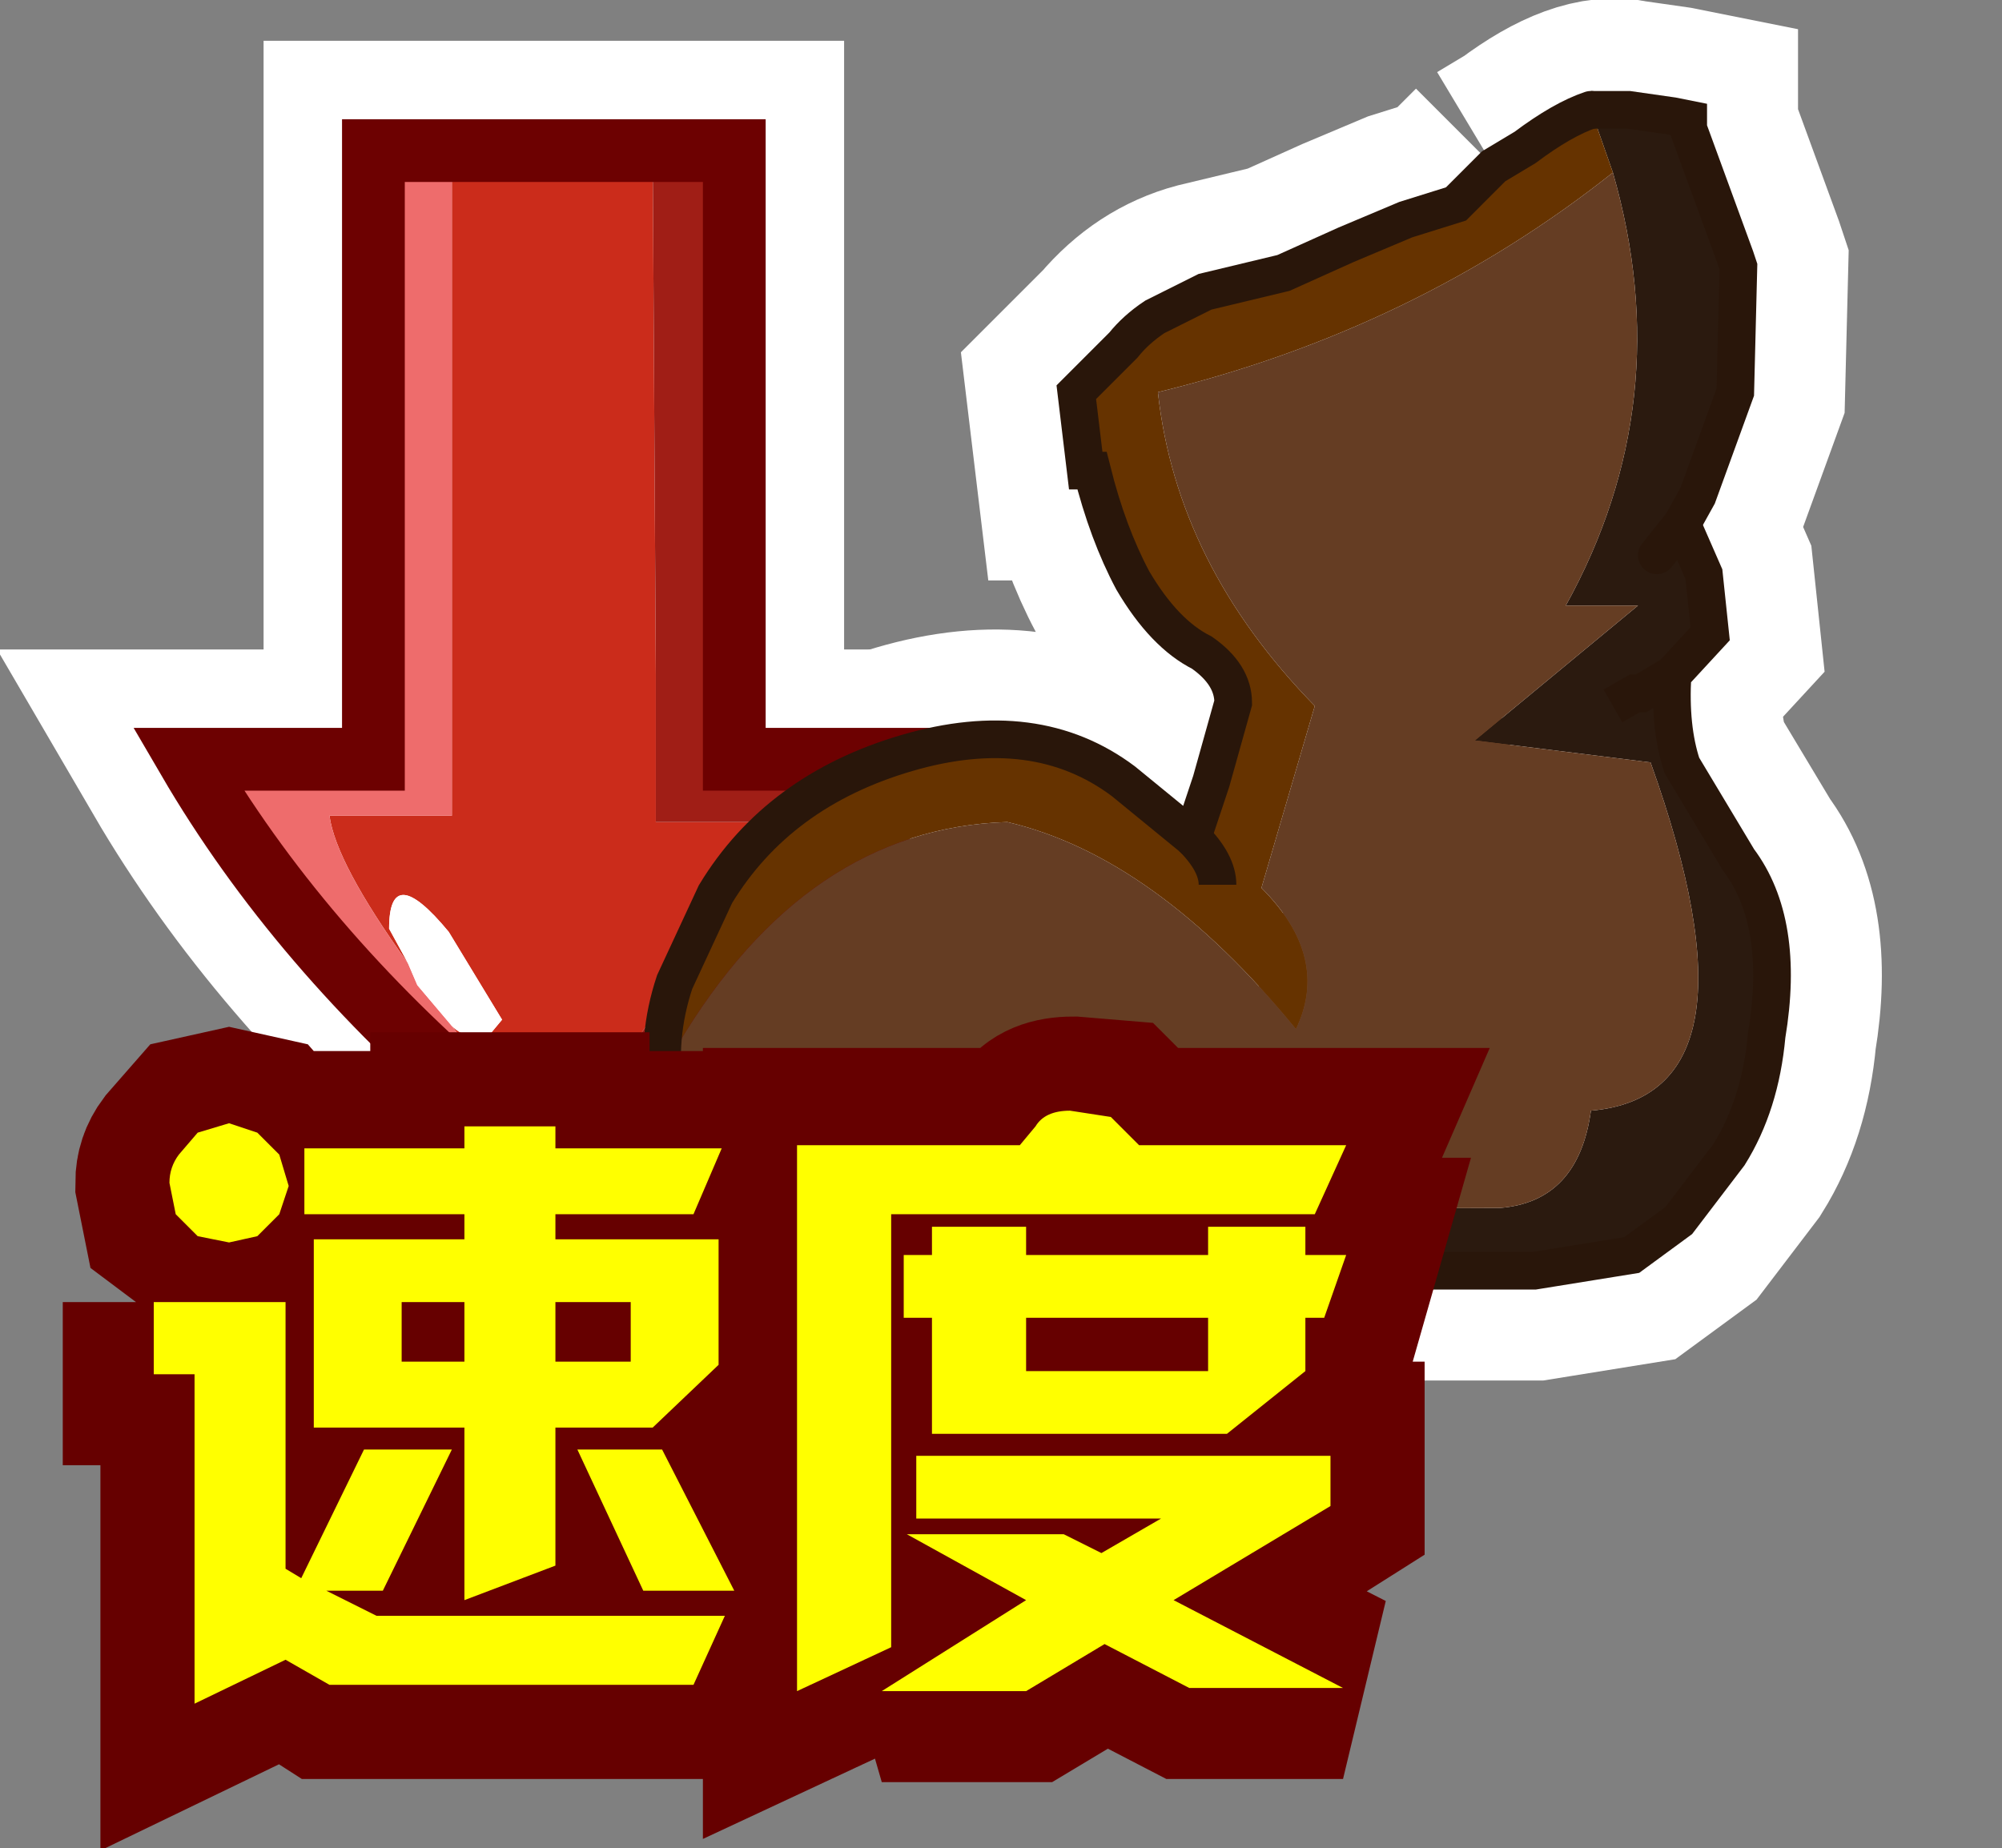 <?xml version="1.0" encoding="UTF-8" standalone="no"?>
<svg xmlns:xlink="http://www.w3.org/1999/xlink" height="29.45px" width="31.9px" xmlns="http://www.w3.org/2000/svg">
  <rect width="100%" height="100%" fill="#808080" stroke="none"/>
  <g transform="matrix(1.0, 0.0, 0.0, 1.0, 0.35, -1.15)">
    <path d="M23.45 3.8 L23.95 3.5 Q24.95 2.75 25.6 2.9 L26.3 3.0 26.55 3.05 26.55 3.1 26.55 3.2 26.55 3.7 26.55 4.0 26.25 4.0 25.8 4.0 24.7 3.8 23.45 3.8 M25.75 6.95 L25.7 7.25 Q25.85 8.0 24.1 9.9 22.4 11.75 22.45 12.3 L23.3 12.25 24.3 12.05 24.4 12.05 23.85 12.8 Q23.3 13.6 24.8 14.1 25.15 14.25 25.55 16.15 25.85 18.0 24.1 18.8 22.4 19.65 20.4 19.65 L17.35 19.5 15.6 19.65 13.55 19.75 11.7 19.65 11.35 18.8 Q11.1 18.15 11.7 16.5 L11.85 16.1 12.05 16.1 Q12.8 16.15 13.45 14.8 L13.55 14.75 13.5 14.5 14.05 14.4 16.95 14.55 18.95 16.25 19.25 16.05 19.75 15.3 Q20.2 14.6 19.8 14.3 19.45 14.1 19.9 13.6 20.85 12.15 20.8 11.75 L19.6 10.8 Q18.45 9.9 18.95 9.25 21.0 9.35 23.1 8.5 L25.75 6.95" fill="#7e4d2b" fill-rule="evenodd" stroke="none"/>
    <path d="M27.2 19.55 L26.4 20.6 25.65 21.15 24.1 21.4 19.3 21.4 15.7 21.5 14.55 21.65 13.1 21.55 12.15 21.4 11.55 21.05 Q10.9 20.65 10.95 20.35 L11.8 20.55 13.1 20.6 14.6 20.6 17.25 20.55 20.95 20.55 23.15 20.55 25.15 20.5 26.35 20.05 27.2 19.55 M26.25 4.0 L26.55 4.0 Q26.1 5.15 24.3 6.4 21.65 8.15 18.2 7.85 L17.85 7.85 Q18.5 7.4 19.85 7.0 L21.95 6.4 23.95 5.25 25.65 4.15 26.25 4.0" fill="#452918" fill-rule="evenodd" stroke="none"/>
    <path d="M26.55 3.2 L27.3 5.25 26.95 5.7 25.75 6.95 23.1 8.5 Q21.0 9.35 18.95 9.25 18.45 9.9 19.6 10.8 L20.8 11.75 Q20.85 12.15 19.9 13.6 19.45 14.1 19.8 14.3 20.2 14.6 19.75 15.3 L19.25 16.05 18.95 16.25 16.95 14.55 14.05 14.4 13.5 14.5 Q13.4 14.05 12.7 14.4 11.7 14.9 11.6 15.75 L11.6 15.95 11.85 16.1 11.7 16.5 Q11.1 18.15 11.35 18.8 L11.7 19.65 Q11.95 20.25 11.6 20.4 11.15 20.65 10.45 19.45 L10.35 19.25 10.25 18.6 Q9.95 17.05 11.05 15.4 12.05 13.75 14.1 13.15 16.15 12.55 17.55 13.6 L18.65 14.5 18.95 13.6 19.3 12.35 Q19.3 11.9 18.8 11.55 18.2 11.25 17.7 10.4 17.3 9.65 17.05 8.65 L16.95 8.65 16.8 7.4 17.35 7.7 17.85 7.85 18.2 7.85 Q21.65 8.15 24.3 6.4 26.1 5.15 26.55 4.0 L26.55 3.7 26.55 3.2 M17.05 8.65 Q17.45 9.1 18.8 9.25 L18.95 9.25 18.8 9.25 Q17.45 9.1 17.05 8.65 M17.85 8.65 Q18.05 8.85 18.55 8.9 L19.15 8.95 19.25 8.65 Q19.3 8.35 18.6 8.35 L17.85 8.5 17.85 8.65 M18.65 14.5 Q19.05 14.9 19.05 15.25 19.05 14.9 18.65 14.5" fill="#ae7e37" fill-rule="evenodd" stroke="none"/>
    <path d="M10.95 20.35 L10.45 19.45 Q11.15 20.65 11.6 20.4 11.95 20.25 11.7 19.65 L13.55 19.75 15.6 19.65 17.35 19.5 20.4 19.65 Q22.4 19.65 24.1 18.8 25.85 18.0 25.55 16.15 25.15 14.25 24.8 14.1 23.3 13.6 23.85 12.8 L24.4 12.05 24.3 12.05 23.3 12.25 22.45 12.3 Q22.4 11.75 24.1 9.9 25.85 8.0 25.7 7.25 L25.75 6.95 26.95 5.7 27.0 6.5 Q26.95 7.7 26.3 8.75 26.1 9.1 26.05 10.0 L26.1 10.1 26.3 10.5 26.35 11.25 26.3 11.75 25.8 12.2 25.7 12.2 25.85 12.9 Q25.95 13.8 26.2 14.25 L27.1 15.65 Q27.45 16.25 27.35 16.9 L27.35 17.4 26.95 18.9 26.35 20.05 25.15 20.5 23.15 20.55 20.95 20.55 17.25 20.55 14.6 20.6 13.1 20.6 11.8 20.55 10.95 20.35 M16.8 7.4 L17.55 6.65 Q18.1 6.0 18.85 5.8 L20.1 5.5 21.1 5.05 22.05 4.65 22.85 4.4 23.45 3.8 24.7 3.8 25.8 4.0 26.25 4.0 25.65 4.15 23.95 5.25 21.95 6.4 19.85 7.0 Q18.5 7.4 17.85 7.85 L17.35 7.7 16.8 7.4 M26.3 10.5 L25.7 10.65 25.35 10.85 25.1 10.75 25.05 10.65 25.2 10.65 26.05 10.0 25.2 10.65 25.05 10.65 25.1 10.75 25.35 10.85 25.7 10.65 26.3 10.5 M25.5 12.9 L25.35 12.4 25.7 12.2 25.35 12.4 25.5 12.9" fill="#653d23" fill-rule="evenodd" stroke="none"/>
    <path d="M27.3 5.25 L27.35 5.4 27.3 7.4 26.7 9.05 26.45 9.5 26.8 10.3 26.9 11.25 26.3 11.9 Q26.25 12.75 26.45 13.35 L27.35 14.85 Q28.1 15.85 27.8 17.65 27.7 18.75 27.2 19.55 L26.35 20.05 26.95 18.9 27.35 17.4 27.35 16.9 Q27.45 16.25 27.1 15.65 L26.2 14.25 Q25.95 13.8 25.85 12.9 L25.7 12.2 25.8 12.2 26.3 11.9 25.8 12.2 26.3 11.75 26.35 11.25 26.3 10.5 26.1 10.1 26.05 10.0 Q26.1 9.1 26.3 8.75 26.95 7.7 27.0 6.5 L26.95 5.7 27.3 5.25 M26.45 9.5 L26.05 10.0 26.45 9.5" fill="#c6944a" fill-rule="evenodd" stroke="none"/>
    <path d="M13.5 14.5 L13.55 14.75 13.45 14.8 Q12.8 16.15 12.05 16.1 L11.85 16.1 11.6 15.95 11.6 15.75 Q11.7 14.9 12.7 14.4 13.4 14.05 13.5 14.5 M17.85 8.65 L17.85 8.5 18.6 8.35 Q19.3 8.35 19.25 8.65 L19.15 8.95 18.55 8.9 Q18.05 8.85 17.85 8.65" fill="#d6b37e" fill-rule="evenodd" stroke="none"/>
    <path d="M26.25 4.0 L26.55 4.0 26.55 3.7 26.55 3.2 M17.85 7.85 Q18.5 7.4 19.85 7.0 L21.95 6.4 23.95 5.25 25.65 4.15 26.25 4.0 M26.95 5.7 L27.3 5.25 M25.75 6.95 L23.1 8.5 Q21.0 9.35 18.95 9.25 L18.8 9.25 Q17.45 9.1 17.05 8.65 M26.05 10.0 L25.2 10.65 25.05 10.65 25.1 10.75 25.35 10.85 25.7 10.65 26.3 10.5 M26.95 5.7 L25.75 6.95 M26.05 10.0 L26.45 9.5 M25.8 12.2 L26.3 11.9 M25.8 12.2 L25.7 12.2 25.35 12.4 25.5 12.9 M26.35 20.05 L27.2 19.55 M17.85 7.85 L18.2 7.85 Q21.65 8.15 24.3 6.4 26.1 5.15 26.55 4.0 M26.35 20.05 L25.15 20.5 23.15 20.55 20.95 20.55 17.25 20.55 14.6 20.6 13.1 20.6 11.8 20.55 10.95 20.35 M16.8 7.4 L17.35 7.7 17.85 7.85 M19.05 15.25 Q19.05 14.9 18.65 14.5" fill="none" stroke="#ffffff" stroke-linecap="butt" stroke-linejoin="miter-clip" stroke-miterlimit="3.0" stroke-width="3.5"/>
    <path d="M23.45 3.8 L23.95 3.5 Q24.95 2.75 25.6 2.9 L26.3 3.0 26.55 3.05 26.55 3.1 26.55 3.2 27.3 5.25 27.35 5.4 27.3 7.4 26.7 9.05 26.45 9.5 26.8 10.3 26.9 11.25 26.3 11.9 Q26.25 12.75 26.45 13.35 L27.35 14.85 Q28.1 15.85 27.8 17.65 27.7 18.75 27.2 19.55 L26.4 20.6 25.65 21.15 24.1 21.4 19.3 21.4 15.7 21.5 14.55 21.65 13.1 21.55 12.15 21.4 11.55 21.05 Q10.9 20.65 10.95 20.35 L10.45 19.45 10.35 19.25 10.25 18.6 Q9.95 17.05 11.05 15.4 12.05 13.75 14.1 13.15 16.15 12.55 17.55 13.6 L18.65 14.5 18.95 13.6 19.3 12.35 Q19.3 11.9 18.8 11.55 18.2 11.25 17.7 10.4 17.3 9.65 17.05 8.65 L16.95 8.65 16.8 7.4 17.55 6.65 Q18.1 6.0 18.85 5.8 L20.1 5.5 21.1 5.05 22.05 4.65 22.85 4.4 23.45 3.8" fill="none" stroke="#ffffff" stroke-linecap="butt" stroke-linejoin="miter-clip" stroke-miterlimit="3.0" stroke-width="3.5"/>
    <path d="M11.35 13.25 L14.35 13.25 Q12.2 16.95 8.5 19.65 L7.4 18.8 Q4.4 16.25 2.65 13.25 L5.6 13.25 5.6 3.55 11.35 3.55 11.35 13.25 Z" fill="none" stroke="#ffffff" stroke-linecap="butt" stroke-linejoin="miter-clip" stroke-miterlimit="3.0" stroke-width="3.5"/>
    <path d="M6.85 3.55 L10.05 3.55 10.1 11.9 10.1 14.25 11.95 14.25 10.35 16.9 8.5 19.65 7.4 18.8 Q6.3 17.6 8.5 19.65 L6.85 17.5 Q7.05 17.7 7.4 17.7 L7.65 17.4 6.8 16.0 Q5.85 14.85 5.85 15.95 L6.15 16.5 Q5.0 14.9 4.9 14.15 L6.85 14.15 6.85 3.55" fill="#cb2c1b" fill-rule="evenodd" stroke="none"/>
    <path d="M10.05 3.55 L11.35 3.55 11.35 13.25 14.35 13.25 Q12.2 16.95 8.5 19.65 L10.35 16.9 11.95 14.25 10.1 14.25 10.1 11.9 10.05 3.55" fill="#a01e16" fill-rule="evenodd" stroke="none"/>
    <path d="M7.4 18.8 Q4.4 16.25 2.65 13.25 L5.6 13.25 5.6 3.55 6.85 3.55 6.85 14.15 4.9 14.15 Q5.0 14.9 6.15 16.5 L6.3 16.85 6.85 17.5 8.5 19.65 Q6.3 17.6 7.4 18.8" fill="#ee6c6c" fill-rule="evenodd" stroke="none"/>
    <path d="M6.15 16.5 L5.85 15.95 Q5.85 14.85 6.8 16.0 L7.65 17.4 7.4 17.7 Q7.05 17.7 6.85 17.5 L6.3 16.85 6.15 16.5" fill="#ffffff" fill-rule="evenodd" stroke="none"/>
    <path d="M6.85 3.55 L10.05 3.55 11.35 3.55 11.35 13.25 14.35 13.25 Q12.2 16.95 8.5 19.65 L7.4 18.8 Q4.4 16.25 2.65 13.25 L5.6 13.25 5.6 3.55 6.85 3.55 Z" fill="none" stroke="#6d0101" stroke-linecap="butt" stroke-linejoin="miter-clip" stroke-miterlimit="3.0" stroke-width="1.0"/>
    <path d="M25.0 2.9 L25.6 2.9 26.3 3.0 26.55 3.05 26.55 3.1 26.55 3.2 27.3 5.25 27.35 5.4 27.3 7.4 26.7 9.05 26.45 9.5 26.8 10.3 26.9 11.25 26.3 11.9 Q26.25 12.75 26.45 13.35 L27.35 14.85 Q28.1 15.85 27.8 17.65 27.7 18.75 27.2 19.55 L26.4 20.6 25.65 21.15 24.1 21.4 19.3 21.4 15.7 21.5 14.55 21.65 13.1 21.55 12.15 21.4 11.55 21.05 10.9 20.45 23.55 20.4 Q24.8 20.3 25.0 18.85 27.85 18.6 25.95 13.3 L23.15 12.95 25.75 10.8 24.6 10.8 Q26.4 7.55 25.35 3.9 L25.0 2.9 M25.35 12.4 L25.7 12.2 25.8 12.2 26.3 11.9 25.8 12.2 25.7 12.2 25.35 12.4 M26.05 10.0 L26.45 9.5 26.05 10.0" fill="#2b1a0f" fill-rule="evenodd" stroke="none"/>
    <path d="M10.4 16.8 L11.05 15.4 Q12.05 13.75 14.1 13.15 16.15 12.55 17.55 13.6 L18.65 14.5 18.95 13.6 19.3 12.35 Q19.3 11.9 18.8 11.55 18.2 11.25 17.7 10.4 17.3 9.65 17.05 8.65 L16.95 8.65 16.8 7.4 17.55 6.65 Q17.75 6.4 18.05 6.2 L18.85 5.8 20.1 5.5 21.1 5.05 22.05 4.65 22.85 4.4 23.45 3.8 23.95 3.5 Q24.55 3.05 25.0 2.9 L25.35 3.9 Q22.2 6.4 18.1 7.4 18.4 10.15 20.6 12.4 L19.75 15.3 Q20.85 16.4 20.3 17.55 18.05 14.8 15.7 14.25 12.5 14.35 10.45 17.8 L10.4 16.8 M19.05 15.25 Q19.05 14.9 18.65 14.5 19.05 14.9 19.05 15.25" fill="#663300" fill-rule="evenodd" stroke="none"/>
    <path d="M10.9 20.45 L10.65 20.0 10.35 19.25 10.25 18.6 Q10.1 17.7 10.4 16.8 L10.45 17.8 Q12.5 14.35 15.7 14.25 18.05 14.8 20.3 17.55 20.85 16.4 19.75 15.3 L20.6 12.4 Q18.4 10.15 18.1 7.4 22.2 6.4 25.35 3.9 26.4 7.55 24.6 10.8 L25.75 10.8 23.15 12.95 25.95 13.3 Q27.85 18.6 25.0 18.85 24.8 20.3 23.55 20.4 L10.9 20.45" fill="#653d23" fill-rule="evenodd" stroke="none"/>
    <path d="M26.3 11.9 L25.8 12.2 25.7 12.2 25.35 12.4 M18.65 14.5 Q19.05 14.9 19.05 15.25" fill="none" stroke="#29160a" stroke-linecap="butt" stroke-linejoin="miter-clip" stroke-miterlimit="3.0" stroke-width="0.6"/>
    <path d="M25.0 2.9 L25.6 2.9 26.3 3.0 26.55 3.05 26.55 3.1 26.55 3.2 27.3 5.25 27.35 5.4 27.3 7.4 26.7 9.05 26.45 9.5" fill="none" stroke="#29160a" stroke-linecap="butt" stroke-linejoin="miter-clip" stroke-miterlimit="3.0" stroke-width="0.6"/>
    <path d="M26.45 9.5 L26.8 10.3 26.9 11.25 26.3 11.9 Q26.25 12.75 26.45 13.35 L27.35 14.85 Q28.1 15.85 27.8 17.65 27.7 18.75 27.2 19.55 L26.4 20.6 25.65 21.15 24.1 21.4 19.3 21.4 15.7 21.5 14.55 21.65 13.1 21.55 12.15 21.4 11.55 21.05 10.9 20.45 10.65 20.0 10.35 19.25 10.25 18.6 Q10.1 17.7 10.4 16.8 L11.05 15.4 Q12.05 13.75 14.1 13.15 16.15 12.55 17.55 13.6 L18.65 14.5 18.95 13.6 19.3 12.35 Q19.3 11.9 18.8 11.55 18.2 11.25 17.7 10.4 17.3 9.65 17.05 8.65 L16.95 8.65 16.8 7.4 17.55 6.65 Q17.75 6.4 18.05 6.2 L18.85 5.8 20.1 5.5 21.1 5.05 22.05 4.65 22.85 4.4 23.45 3.8 23.95 3.5 Q24.55 3.05 25.0 2.9 M26.45 9.5 L26.05 10.0" fill="none" stroke="#29160a" stroke-linecap="round" stroke-linejoin="miter-clip" stroke-miterlimit="3.0" stroke-width="0.6"/>
    <path d="M20.6 20.5 L13.85 20.5 13.85 27.4 12.35 28.1 12.35 19.35 15.9 19.35 16.15 19.1 Q16.3 18.85 16.75 18.85 L17.35 18.9 17.8 19.35 21.1 19.35 20.6 20.5 M20.45 22.95 L19.2 23.95 14.5 23.95 14.5 22.15 14.1 22.15 14.1 21.1 14.5 21.1 14.5 20.7 16.0 20.7 16.0 21.1 18.9 21.1 18.9 20.7 20.45 20.7 20.45 21.1 21.1 21.1 20.8 22.15 20.45 22.15 20.45 22.95 M4.25 20.05 L4.1 20.5 3.8 20.8 3.3 20.95 2.85 20.8 2.45 20.5 2.35 20.0 Q2.35 19.75 2.5 19.55 L2.85 19.15 3.3 19.05 3.75 19.15 4.1 19.55 4.25 20.05 M4.55 19.4 L7.05 19.4 7.05 19.1 8.5 19.1 8.5 19.4 11.2 19.4 10.75 20.5 8.5 20.5 8.5 20.9 11.1 20.9 11.1 22.9 10.05 23.9 8.5 23.9 8.5 26.05 7.05 26.65 7.05 23.9 4.65 23.9 4.65 20.9 7.05 20.9 7.05 20.5 4.55 20.5 4.55 19.4 M2.15 21.9 L4.2 21.9 4.2 26.15 4.45 26.3 5.45 24.2 6.85 24.2 5.75 26.5 4.85 26.5 5.65 26.9 11.25 26.9 10.75 28.0 4.9 28.0 4.2 27.55 2.75 28.25 2.75 23.0 2.15 23.0 2.15 21.9 M7.05 21.9 L6.05 21.9 6.05 22.85 7.05 22.85 7.05 21.9 M8.5 21.9 L8.5 22.85 9.7 22.85 9.7 21.9 8.5 21.9 M16.0 22.95 L18.9 22.95 18.9 22.15 16.0 22.15 16.0 22.95 M10.25 24.2 L11.35 26.5 9.9 26.5 8.85 24.2 10.25 24.2 M18.15 25.35 L14.25 25.35 14.25 24.35 20.85 24.35 20.85 25.1 18.4 26.65 21.05 28.0 18.6 28.0 17.25 27.3 16.0 28.05 13.7 28.05 16.0 26.6 14.1 25.6 16.6 25.6 17.2 25.9 18.15 25.35" fill="#ffff00" fill-rule="evenodd" stroke="none"/>
    <path d="M20.6 20.5 L13.85 20.5 13.85 27.4 12.35 28.1 12.35 19.35 15.9 19.35 16.15 19.1 Q16.3 18.85 16.75 18.85 L17.35 18.9 17.8 19.35 21.1 19.35 20.6 20.5 M20.45 22.95 L19.2 23.95 14.5 23.95 14.5 22.15 14.1 22.15 14.1 21.1 14.5 21.1 14.5 20.7 16.0 20.7 16.0 21.1 18.9 21.1 18.9 20.7 20.45 20.7 20.45 21.1 21.1 21.1 20.8 22.15 20.45 22.15 20.45 22.95 M4.25 20.05 L4.1 20.5 3.8 20.8 3.3 20.95 2.85 20.8 2.45 20.5 2.35 20.0 Q2.35 19.75 2.5 19.55 L2.85 19.15 3.3 19.05 3.75 19.15 4.1 19.55 4.25 20.05 M4.55 19.4 L7.05 19.4 7.05 19.1 8.5 19.1 8.5 19.4 11.2 19.4 10.75 20.5 8.5 20.5 8.5 20.9 11.1 20.9 11.1 22.9 10.05 23.9 8.5 23.9 8.5 26.05 7.05 26.65 7.05 23.9 4.65 23.9 4.65 20.9 7.05 20.9 7.05 20.5 4.55 20.5 4.55 19.4 M2.15 21.9 L4.2 21.9 4.2 26.15 4.45 26.3 5.45 24.2 6.85 24.2 5.75 26.5 4.85 26.5 5.65 26.9 11.25 26.9 10.75 28.0 4.9 28.0 4.2 27.55 2.75 28.25 2.75 23.0 2.15 23.0 2.15 21.9 M7.05 21.9 L6.05 21.9 6.05 22.85 7.05 22.85 7.05 21.9 M8.5 21.9 L8.5 22.85 9.7 22.85 9.7 21.9 8.5 21.9 M16.0 22.95 L18.9 22.95 18.9 22.15 16.0 22.15 16.0 22.95 M10.25 24.2 L11.35 26.5 9.9 26.5 8.85 24.2 10.25 24.2 M18.15 25.35 L14.25 25.35 14.25 24.35 20.85 24.35 20.85 25.1 18.4 26.65 21.05 28.0 18.6 28.0 17.25 27.3 16.0 28.05 13.7 28.05 16.0 26.6 14.1 25.6 16.6 25.6 17.2 25.9 18.15 25.35 Z" fill="none" stroke="#660000" stroke-linecap="butt" stroke-linejoin="miter-clip" stroke-miterlimit="3.0" stroke-width="3.0"/>
    <path d="M20.45 23.0 L19.2 24.0 14.5 24.0 14.5 22.15 14.05 22.15 14.05 21.15 14.5 21.15 14.5 20.7 16.0 20.7 16.0 21.15 18.9 21.15 18.9 20.7 20.45 20.7 20.45 21.15 21.1 21.15 20.75 22.15 20.45 22.15 20.45 23.0 M20.6 20.5 L13.85 20.5 13.85 27.4 12.35 28.1 12.35 19.4 15.9 19.4 16.15 19.1 Q16.3 18.85 16.7 18.85 L17.35 18.95 17.8 19.4 21.1 19.4 20.6 20.5 M4.25 20.05 L4.1 20.5 3.75 20.85 3.3 20.95 2.8 20.85 2.45 20.5 2.35 20.0 Q2.35 19.75 2.5 19.55 L2.8 19.2 3.3 19.05 3.75 19.2 4.1 19.55 4.25 20.05 M4.5 19.45 L7.05 19.45 7.05 19.1 8.5 19.1 8.5 19.45 11.15 19.45 10.7 20.5 8.5 20.5 8.5 20.9 11.1 20.9 11.1 22.9 10.05 23.9 8.5 23.9 8.5 26.1 7.05 26.65 7.05 23.9 4.65 23.9 4.65 20.9 7.05 20.9 7.05 20.5 4.5 20.5 4.5 19.45 M2.1 21.9 L4.2 21.9 4.2 26.15 4.45 26.3 5.45 24.25 6.85 24.25 5.75 26.5 4.85 26.5 5.65 26.9 11.2 26.9 10.7 28.0 4.9 28.0 4.2 27.6 2.75 28.3 2.75 23.05 2.1 23.05 2.1 21.9 M6.05 21.9 L6.05 22.85 7.05 22.85 7.05 21.9 6.05 21.9 M8.5 22.85 L9.7 22.85 9.7 21.9 8.5 21.9 8.5 22.85 M16.0 23.0 L18.9 23.0 18.9 22.15 16.0 22.15 16.0 23.0 M10.2 24.25 L11.35 26.5 9.9 26.5 8.85 24.25 10.2 24.25 M18.15 25.35 L14.25 25.35 14.25 24.35 20.85 24.35 20.85 25.15 18.35 26.65 21.05 28.05 18.6 28.05 17.25 27.35 16.0 28.1 13.7 28.1 16.0 26.65 14.1 25.6 16.6 25.6 17.2 25.9 18.15 25.35" fill="#ffff00" fill-rule="evenodd" stroke="none"/>
  </g>
</svg>
